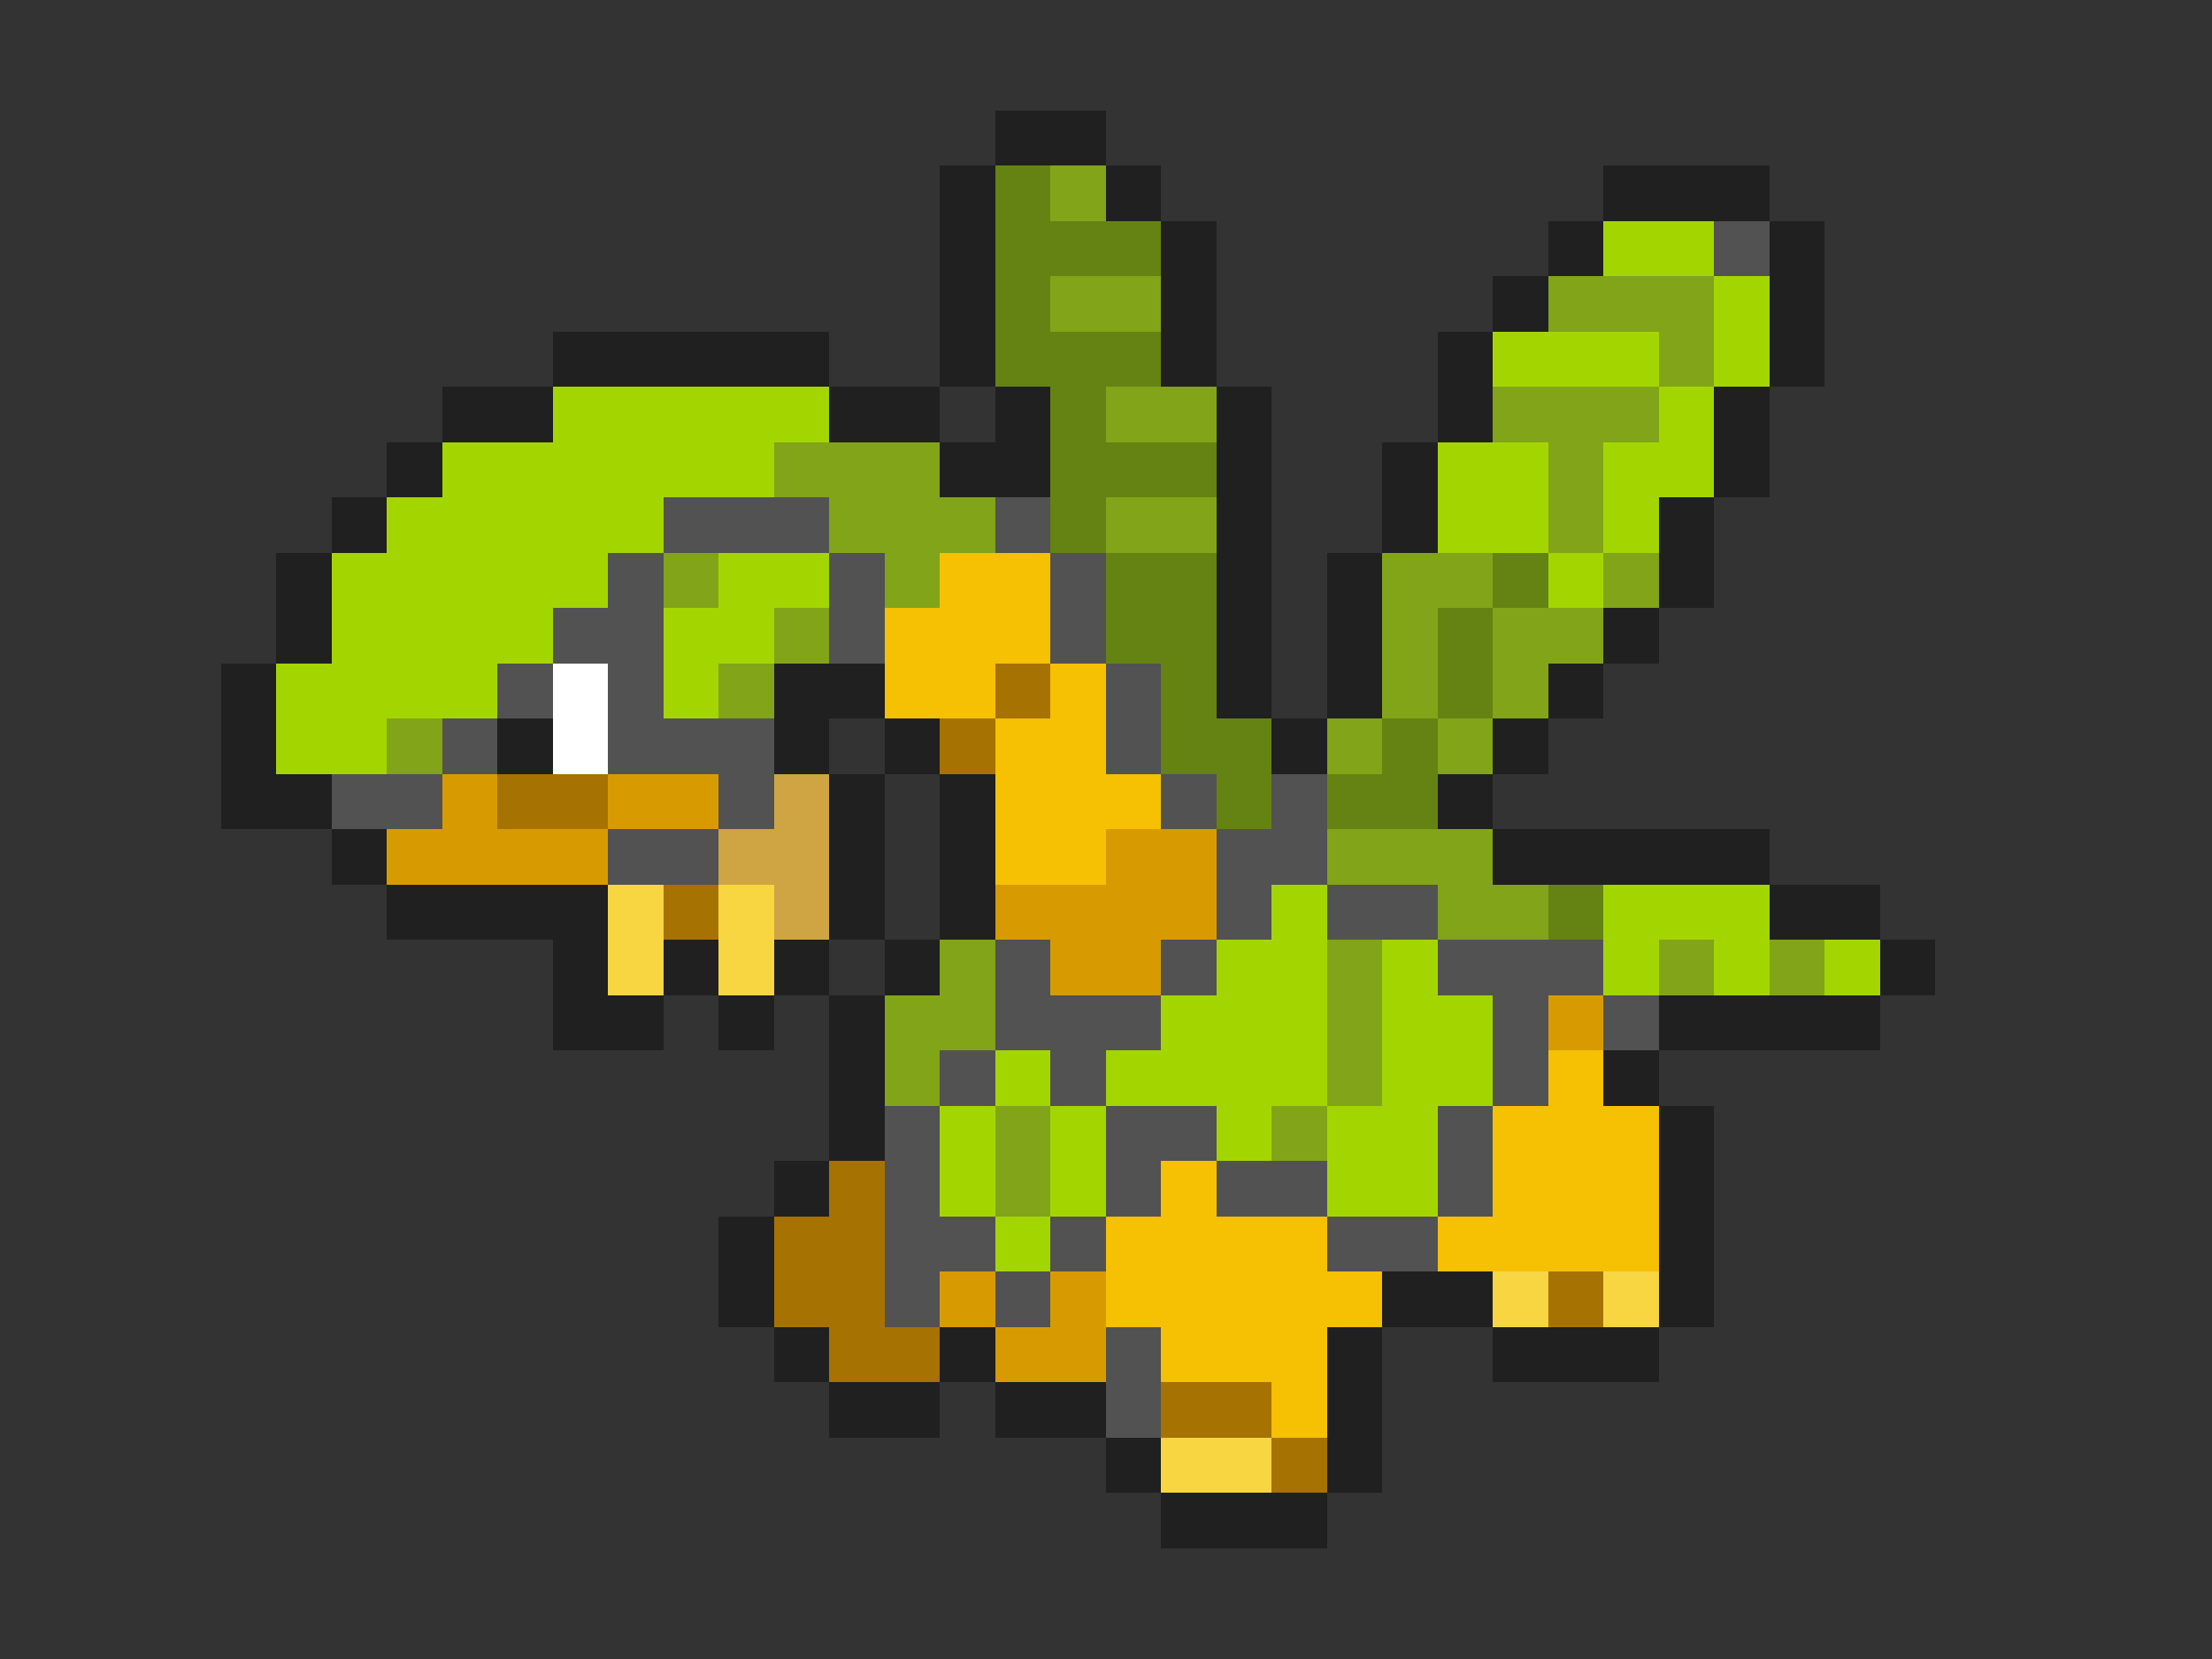 <svg xmlns="http://www.w3.org/2000/svg" viewBox="0 -0.5 40 30" shape-rendering="crispEdges">
<rect x="0" y="-0.5" width="40" height="30" fill="#333333" stroke="none"/>
<path stroke="#202020" d="M18 2h2M17 3h1M20 3h1M29 3h3M17 4h1M21 4h1M28 4h1M32 4h1M17 5h1M21 5h1M27 5h1M32 5h1M10 6h5M17 6h1M21 6h1M26 6h1M32 6h1M8 7h2M15 7h2M18 7h1M22 7h1M26 7h1M31 7h1M7 8h1M17 8h2M22 8h1M25 8h1M31 8h1M6 9h1M22 9h1M25 9h1M30 9h1M5 10h1M22 10h1M24 10h1M30 10h1M5 11h1M22 11h1M24 11h1M29 11h1M4 12h1M14 12h2M22 12h1M24 12h1M28 12h1M4 13h1M9 13h1M14 13h1M16 13h1M23 13h1M27 13h1M4 14h2M15 14h1M17 14h1M26 14h1M6 15h1M15 15h1M17 15h1M27 15h5M7 16h4M15 16h1M17 16h1M32 16h2M10 17h1M12 17h1M14 17h1M16 17h1M34 17h1M10 18h2M13 18h1M15 18h1M30 18h4M15 19h1M29 19h1M15 20h1M30 20h1M14 21h1M30 21h1M13 22h1M30 22h1M13 23h1M25 23h2M30 23h1M14 24h1M17 24h1M24 24h1M27 24h3M15 25h2M18 25h2M24 25h1M20 26h1M24 26h1M21 27h3" />
<path stroke="#658312" d="M18 3h1M18 4h3M18 5h1M18 6h3M19 7h1M19 8h3M19 9h1M20 10h2M27 10h1M20 11h2M26 11h1M21 12h1M26 12h1M21 13h2M25 13h1M22 14h1M24 14h2M28 16h1" />
<path stroke="#82a418" d="M19 3h1M19 5h2M28 5h3M30 6h1M20 7h2M27 7h3M14 8h3M28 8h1M15 9h3M20 9h2M28 9h1M12 10h1M16 10h1M25 10h2M29 10h1M14 11h1M25 11h1M27 11h2M13 12h1M25 12h1M27 12h1M7 13h1M24 13h1M26 13h1M24 15h3M26 16h2M17 17h1M24 17h1M30 17h1M32 17h1M16 18h2M24 18h1M16 19h1M24 19h1M18 20h1M23 20h1M18 21h1" />
<path stroke="#a3d600" d="M29 4h2M31 5h1M27 6h3M31 6h1M10 7h5M30 7h1M8 8h6M26 8h2M29 8h2M7 9h5M26 9h2M29 9h1M6 10h5M13 10h2M28 10h1M6 11h4M12 11h2M5 12h4M12 12h1M5 13h2M23 16h1M29 16h3M22 17h2M25 17h1M29 17h1M31 17h1M33 17h1M21 18h3M25 18h2M18 19h1M20 19h4M25 19h2M17 20h1M19 20h1M22 20h1M24 20h2M17 21h1M19 21h1M24 21h2M18 22h1" />
<path stroke="#525252" d="M31 4h1M12 9h3M18 9h1M11 10h1M15 10h1M19 10h1M10 11h2M15 11h1M19 11h1M9 12h1M11 12h1M20 12h1M8 13h1M11 13h3M20 13h1M6 14h2M13 14h1M21 14h1M23 14h1M11 15h2M22 15h2M22 16h1M24 16h2M18 17h1M21 17h1M26 17h3M18 18h3M27 18h1M29 18h1M17 19h1M19 19h1M27 19h1M16 20h1M20 20h2M26 20h1M16 21h1M20 21h1M22 21h2M26 21h1M16 22h2M19 22h1M24 22h2M16 23h1M18 23h1M20 24h1M20 25h1" />
<path stroke="#f6c003" d="M17 10h2M16 11h3M16 12h2M19 12h1M18 13h2M18 14h3M18 15h2M28 19h1M27 20h3M21 21h1M27 21h3M20 22h4M26 22h4M20 23h5M21 24h3M23 25h1" />
<path stroke="#ffffff" d="M10 12h1M10 13h1" />
<path stroke="#a67201" d="M18 12h1M17 13h1M9 14h2M12 16h1M15 21h1M14 22h2M14 23h2M28 23h1M15 24h2M21 25h2M23 26h1" />
<path stroke="#d79b01" d="M8 14h1M11 14h2M7 15h4M20 15h2M18 16h4M19 17h2M28 18h1M17 23h1M19 23h1M18 24h2" />
<path stroke="#cea542" d="M14 14h1M13 15h2M14 16h1" />
<path stroke="#f7d642" d="M11 16h1M13 16h1M11 17h1M13 17h1M27 23h1M29 23h1M21 26h2" />
</svg>